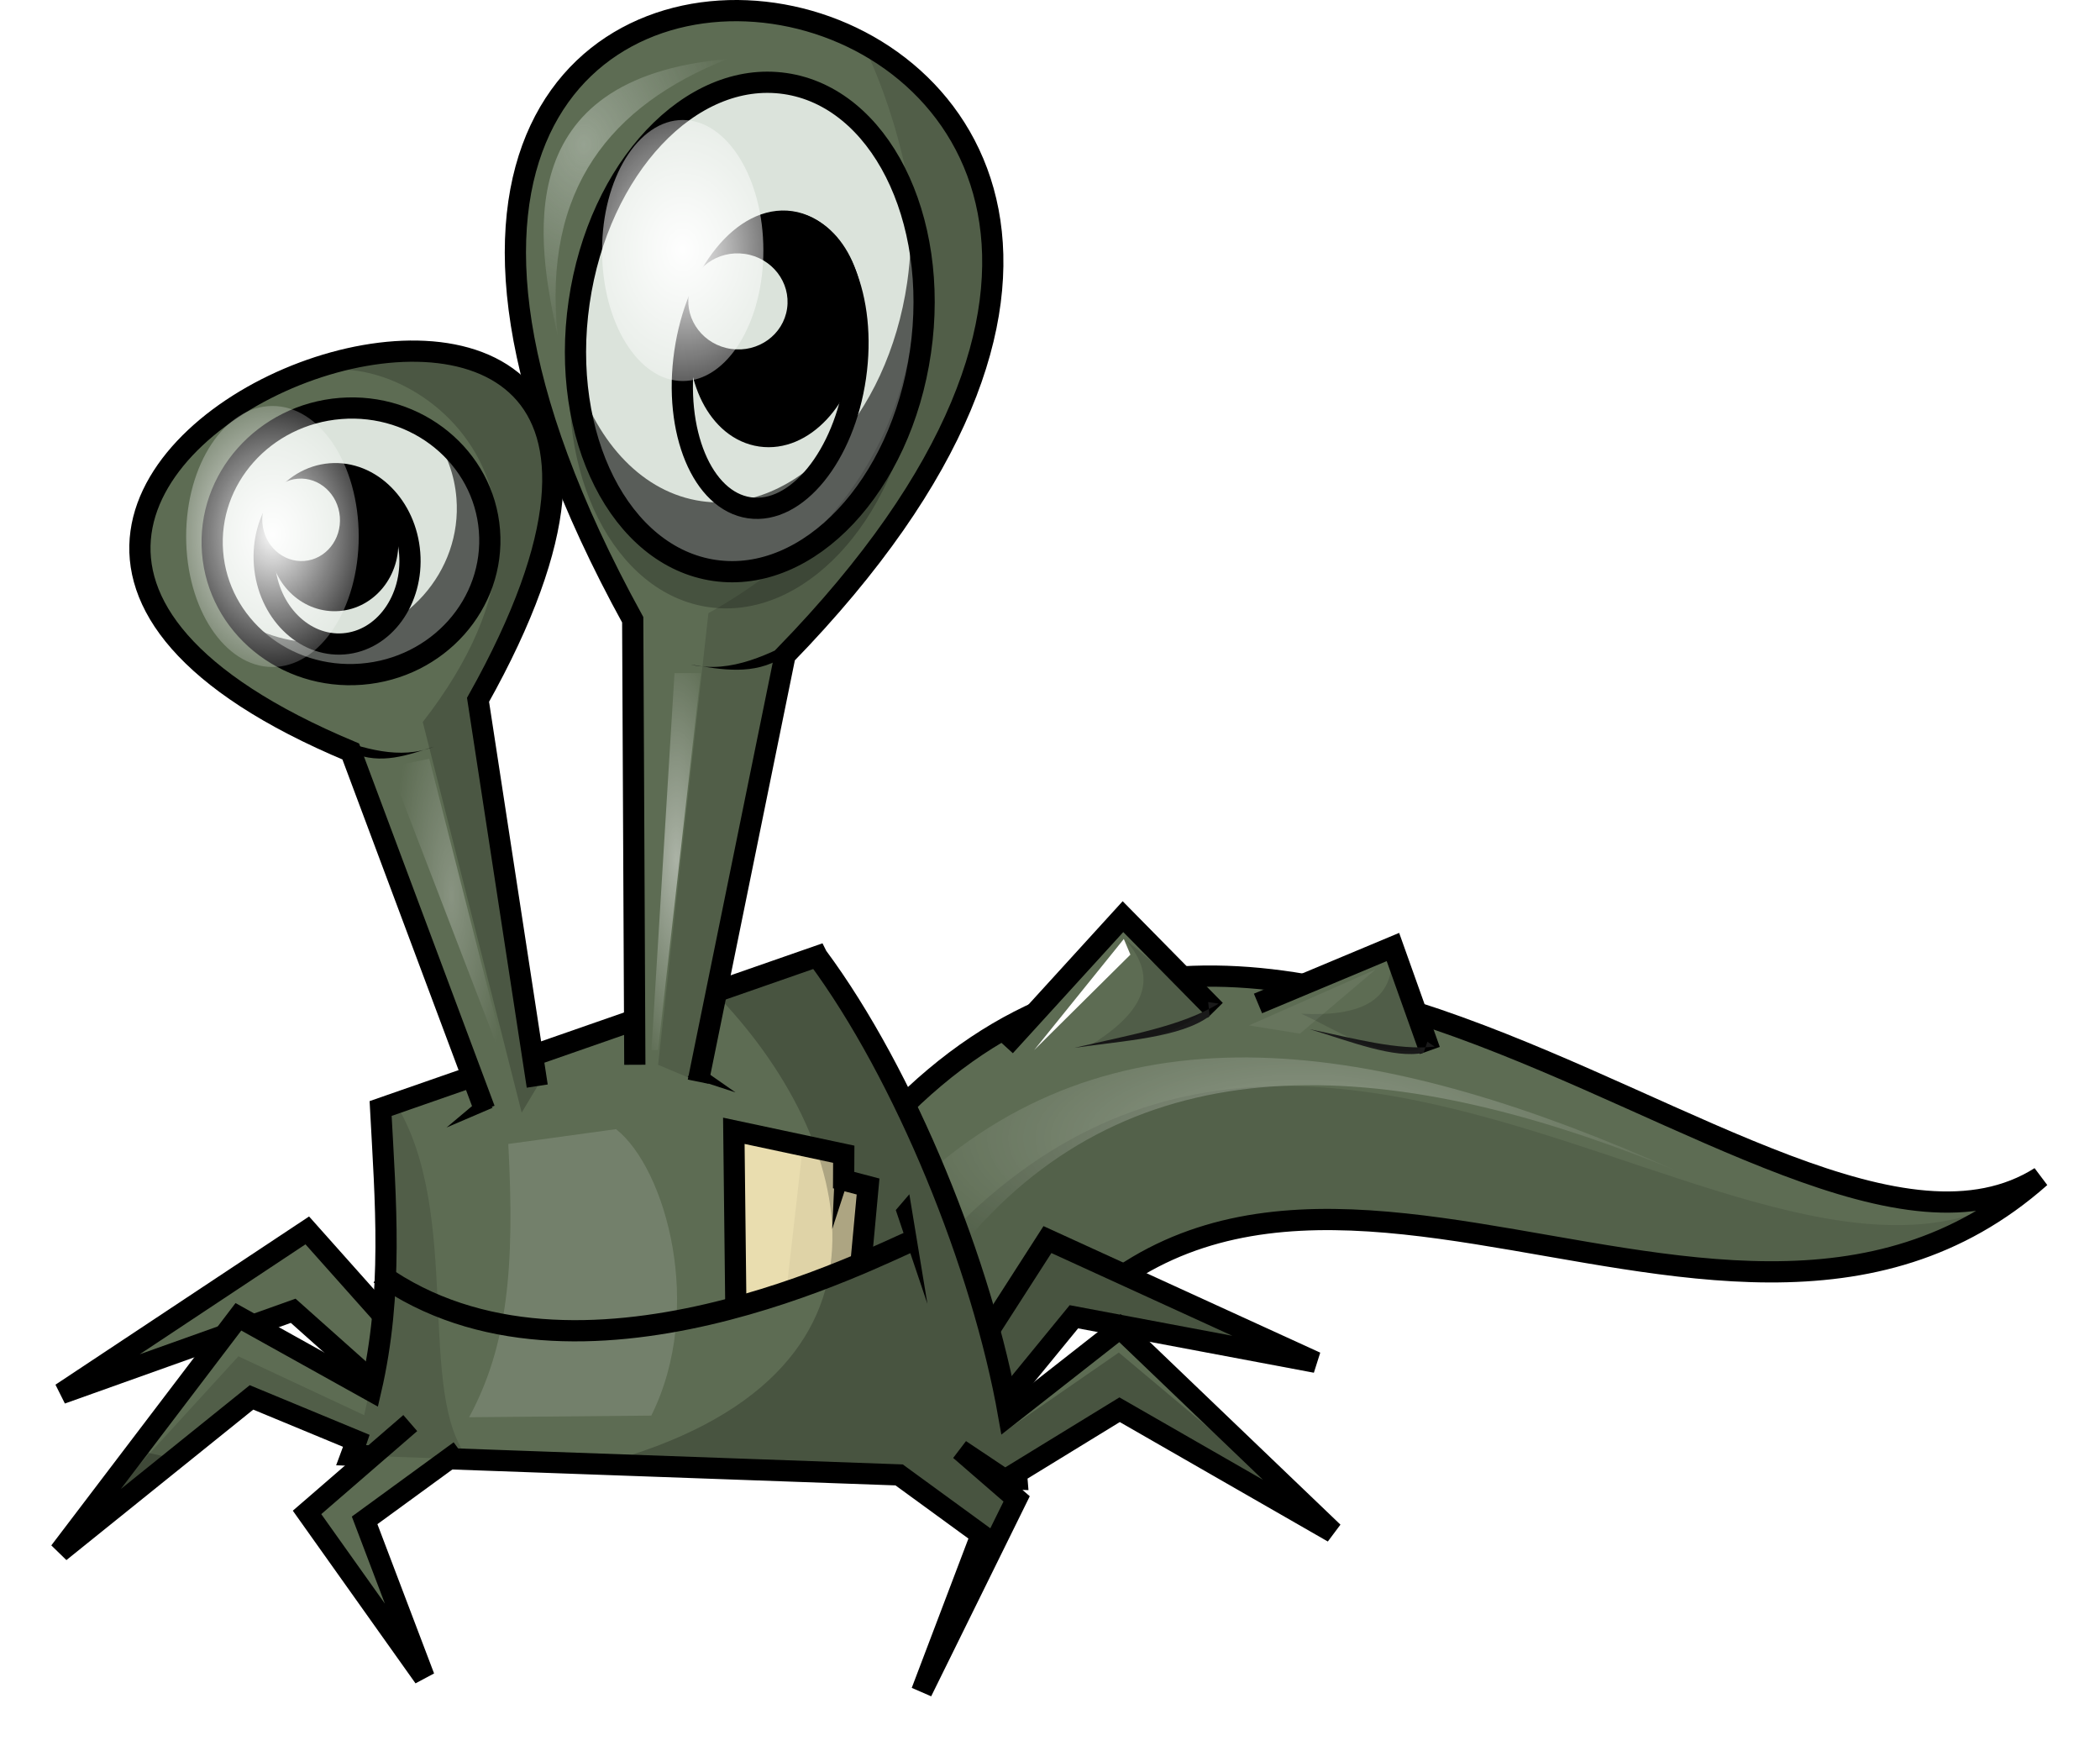 <?xml version="1.0" encoding="UTF-8" standalone="no"?>
<!-- Created with Inkscape (http://www.inkscape.org/) -->

<svg
   xmlns:dc="http://purl.org/dc/elements/1.1/"
   xmlns:cc="http://creativecommons.org/ns#"
   xmlns:rdf="http://www.w3.org/1999/02/22-rdf-syntax-ns#"
   xmlns:svg="http://www.w3.org/2000/svg"
   xmlns="http://www.w3.org/2000/svg"
   xmlns:xlink="http://www.w3.org/1999/xlink"
   xmlns:sodipodi="http://sodipodi.sourceforge.net/DTD/sodipodi-0.dtd"
   xmlns:inkscape="http://www.inkscape.org/namespaces/inkscape"
   width="911.383"
   height="759.897"
   id="svg63907"
   version="1.1"
   inkscape:version="0.48.3.1 r9886"
   sodipodi:docname="monstruo7.svg">
  <defs
     id="defs63909">
    <inkscape:perspective
       sodipodi:type="inkscape:persp3d"
       inkscape:vp_x="0 : 526.18109 : 1"
       inkscape:vp_y="0 : 1000 : 0"
       inkscape:vp_z="744.09448 : 526.18109 : 1"
       inkscape:persp3d-origin="372.04724 : 350.78739 : 1"
       id="perspective63915" />
    <inkscape:perspective
       id="perspective63925"
       inkscape:persp3d-origin="0.5 : 0.33333333 : 1"
       inkscape:vp_z="1 : 0.5 : 1"
       inkscape:vp_y="0 : 1000 : 0"
       inkscape:vp_x="0 : 0.5 : 1"
       sodipodi:type="inkscape:persp3d" />
    <filter
       color-interpolation-filters="sRGB"
       inkscape:collect="always"
       id="filter61382-5">
      <feGaussianBlur
         inkscape:collect="always"
         stdDeviation="10.805"
         id="feGaussianBlur61384-8" />
    </filter>
    <radialGradient
       inkscape:collect="always"
       xlink:href="#linearGradient61525"
       id="radialGradient62373"
       gradientUnits="userSpaceOnUse"
       gradientTransform="matrix(1,0,0,0.375,0,1673.199)"
       cx="1485.714"
       cy="2676.627"
       fx="1485.714"
       fy="2676.627"
       r="187.361" />
    <linearGradient
       inkscape:collect="always"
       id="linearGradient61525">
      <stop
         style="stop-color:#ffffff;stop-opacity:1;"
         offset="0"
         id="stop61527" />
      <stop
         style="stop-color:#ffffff;stop-opacity:0;"
         offset="1"
         id="stop61529" />
    </linearGradient>
    <filter
       color-interpolation-filters="sRGB"
       inkscape:collect="always"
       id="filter61382-7">
      <feGaussianBlur
         inkscape:collect="always"
         stdDeviation="10.805"
         id="feGaussianBlur61384-3" />
    </filter>
    <filter
       color-interpolation-filters="sRGB"
       inkscape:collect="always"
       id="filter61382-9">
      <feGaussianBlur
         inkscape:collect="always"
         stdDeviation="10.805"
         id="feGaussianBlur61384-32" />
    </filter>
    <filter
       color-interpolation-filters="sRGB"
       inkscape:collect="always"
       id="filter61396"
       x="-0.492"
       width="1.985"
       y="-0.299"
       height="1.598">
      <feGaussianBlur
         inkscape:collect="always"
         stdDeviation="15.561"
         id="feGaussianBlur61398" />
    </filter>
    <filter
       color-interpolation-filters="sRGB"
       inkscape:collect="always"
       id="filter61661"
       x="-0.114"
       width="1.228"
       y="-0.036"
       height="1.072">
      <feGaussianBlur
         inkscape:collect="always"
         stdDeviation="6.714"
         id="feGaussianBlur61663" />
    </filter>
    <filter
       color-interpolation-filters="sRGB"
       inkscape:collect="always"
       id="filter61382">
      <feGaussianBlur
         inkscape:collect="always"
         stdDeviation="10.805"
         id="feGaussianBlur61384" />
    </filter>
    <filter
       color-interpolation-filters="sRGB"
       inkscape:collect="always"
       id="filter61458">
      <feGaussianBlur
         inkscape:collect="always"
         stdDeviation="6.153"
         id="feGaussianBlur61460" />
    </filter>
    <filter
       color-interpolation-filters="sRGB"
       inkscape:collect="always"
       id="filter61600"
       x="-0.261"
       width="1.522"
       y="-0.147"
       height="1.295">
      <feGaussianBlur
         inkscape:collect="always"
         stdDeviation="3.575"
         id="feGaussianBlur61602" />
    </filter>
    <filter
       color-interpolation-filters="sRGB"
       inkscape:collect="always"
       id="filter61661-3"
       x="-0.114"
       width="1.228"
       y="-0.036"
       height="1.072">
      <feGaussianBlur
         inkscape:collect="always"
         stdDeviation="6.714"
         id="feGaussianBlur61663-6" />
    </filter>
    <radialGradient
       inkscape:collect="always"
       xlink:href="#linearGradient61675"
       id="radialGradient62375"
       gradientUnits="userSpaceOnUse"
       gradientTransform="matrix(1,0,0,3.749,0,-7029.993)"
       cx="1213.571"
       cy="2557.005"
       fx="1213.571"
       fy="2557.005"
       r="25.851" />
    <linearGradient
       inkscape:collect="always"
       id="linearGradient61675">
      <stop
         style="stop-color:#ffffff;stop-opacity:1;"
         offset="0"
         id="stop61677" />
      <stop
         style="stop-color:#ffffff;stop-opacity:0;"
         offset="1"
         id="stop61679" />
    </linearGradient>
    <filter
       color-interpolation-filters="sRGB"
       inkscape:collect="always"
       id="filter61671"
       x="-0.706"
       width="2.413"
       y="-0.093"
       height="1.185">
      <feGaussianBlur
         inkscape:collect="always"
         stdDeviation="6.307"
         id="feGaussianBlur61673" />
    </filter>
    <filter
       color-interpolation-filters="sRGB"
       inkscape:collect="always"
       id="filter61661-1"
       x="-0.114"
       width="1.228"
       y="-0.036"
       height="1.072">
      <feGaussianBlur
         inkscape:collect="always"
         stdDeviation="6.714"
         id="feGaussianBlur61663-2" />
    </filter>
    <radialGradient
       inkscape:collect="always"
       xlink:href="#linearGradient61675-1"
       id="radialGradient62377"
       gradientUnits="userSpaceOnUse"
       gradientTransform="matrix(1,0,0,3.749,0,-7029.993)"
       cx="1116.071"
       cy="2561.186"
       fx="1116.071"
       fy="2561.186"
       r="25.851" />
    <linearGradient
       inkscape:collect="always"
       id="linearGradient61675-1">
      <stop
         style="stop-color:#ffffff;stop-opacity:1;"
         offset="0"
         id="stop61677-0" />
      <stop
         style="stop-color:#ffffff;stop-opacity:0;"
         offset="1"
         id="stop61679-7" />
    </linearGradient>
    <filter
       color-interpolation-filters="sRGB"
       inkscape:collect="always"
       id="filter61671-9"
       x="-0.706"
       width="2.413"
       y="-0.093"
       height="1.185">
      <feGaussianBlur
         inkscape:collect="always"
         stdDeviation="6.307"
         id="feGaussianBlur61673-0" />
    </filter>
    <filter
       color-interpolation-filters="sRGB"
       inkscape:collect="always"
       id="filter61942"
       x="-0.172"
       width="1.345"
       y="-0.165"
       height="1.33">
      <feGaussianBlur
         inkscape:collect="always"
         stdDeviation="10.839"
         id="feGaussianBlur61944" />
    </filter>
    <filter
       color-interpolation-filters="sRGB"
       inkscape:collect="always"
       id="filter61942-1"
       x="-0.172"
       width="1.345"
       y="-0.165"
       height="1.33">
      <feGaussianBlur
         inkscape:collect="always"
         stdDeviation="10.839"
         id="feGaussianBlur61944-4" />
    </filter>
    <radialGradient
       inkscape:collect="always"
       xlink:href="#linearGradient62169"
       id="radialGradient62379"
       gradientUnits="userSpaceOnUse"
       gradientTransform="matrix(1,0,0,1.305,0,-703.637)"
       cx="1280.714"
       cy="2306.136"
       fx="1280.714"
       fy="2306.136"
       r="70.895" />
    <linearGradient
       inkscape:collect="always"
       id="linearGradient62169">
      <stop
         style="stop-color:#ffffff;stop-opacity:1;"
         offset="0"
         id="stop62171" />
      <stop
         style="stop-color:#ffffff;stop-opacity:0;"
         offset="1"
         id="stop62173" />
    </linearGradient>
    <filter
       color-interpolation-filters="sRGB"
       inkscape:collect="always"
       id="filter62101"
       x="-0.513"
       width="2.026"
       y="-0.317"
       height="1.634">
      <feGaussianBlur
         inkscape:collect="always"
         stdDeviation="14.956"
         id="feGaussianBlur62103" />
    </filter>
    <radialGradient
       inkscape:collect="always"
       xlink:href="#linearGradient62161"
       id="radialGradient62381"
       gradientUnits="userSpaceOnUse"
       gradientTransform="matrix(1,0,0,1.394,0,-909.506)"
       cx="1280.714"
       cy="2306.136"
       fx="1280.714"
       fy="2306.136"
       r="52.019" />
    <linearGradient
       inkscape:collect="always"
       id="linearGradient62161">
      <stop
         style="stop-color:#ffffff;stop-opacity:1;"
         offset="0"
         id="stop62163" />
      <stop
         style="stop-color:#ffffff;stop-opacity:0;"
         offset="1"
         id="stop62165" />
    </linearGradient>
    <filter
       color-interpolation-filters="sRGB"
       inkscape:collect="always"
       id="filter62157"
       x="-0.227"
       width="1.454"
       y="-0.14"
       height="1.281">
      <feGaussianBlur
         inkscape:collect="always"
         stdDeviation="6.626"
         id="feGaussianBlur62159" />
    </filter>
    <radialGradient
       inkscape:collect="always"
       xlink:href="#linearGradient62205"
       id="radialGradient62383"
       gradientUnits="userSpaceOnUse"
       gradientTransform="matrix(1,0,0,1.305,0,-703.637)"
       cx="1173.571"
       cy="2260.163"
       fx="1173.571"
       fy="2260.163"
       r="70.895" />
    <linearGradient
       id="linearGradient62205"
       inkscape:collect="always">
      <stop
         id="stop62207"
         offset="0"
         style="stop-color:#dbe3db;stop-opacity:0.718" />
      <stop
         id="stop62209"
         offset="1"
         style="stop-color:#dbe3db;stop-opacity:0;" />
    </linearGradient>
    <filter
       color-interpolation-filters="sRGB"
       inkscape:collect="always"
       id="filter62211"
       x="-0.224"
       width="1.447"
       y="-0.149"
       height="1.297">
      <feGaussianBlur
         inkscape:collect="always"
         stdDeviation="7.425"
         id="feGaussianBlur62213" />
    </filter>
    <filter
       color-interpolation-filters="sRGB"
       inkscape:collect="always"
       id="filter62248"
       x="-0.237"
       width="1.473"
       y="-0.26"
       height="1.52">
      <feGaussianBlur
         inkscape:collect="always"
         stdDeviation="5.073"
         id="feGaussianBlur62250" />
    </filter>
    <filter
       color-interpolation-filters="sRGB"
       inkscape:collect="always"
       id="filter62248-7"
       x="-0.237"
       width="1.473"
       y="-0.26"
       height="1.52">
      <feGaussianBlur
         inkscape:collect="always"
         stdDeviation="5.073"
         id="feGaussianBlur62250-4" />
    </filter>
    <filter
       color-interpolation-filters="sRGB"
       inkscape:collect="always"
       id="filter62286"
       x="-0.336"
       width="1.673"
       y="-0.292"
       height="1.583">
      <feGaussianBlur
         inkscape:collect="always"
         stdDeviation="5.857"
         id="feGaussianBlur62288" />
    </filter>
    <filter
       color-interpolation-filters="sRGB"
       inkscape:collect="always"
       id="filter62286-0"
       x="-0.336"
       width="1.673"
       y="-0.292"
       height="1.583">
      <feGaussianBlur
         inkscape:collect="always"
         stdDeviation="5.857"
         id="feGaussianBlur62288-0" />
    </filter>
  </defs>
  <sodipodi:namedview
     id="base"
     pagecolor="#ffffff"
     bordercolor="#666666"
     borderopacity="1.0"
     inkscape:pageopacity="0.0"
     inkscape:pageshadow="2"
     inkscape:zoom="0.35"
     inkscape:cx="314.26306"
     inkscape:cy="374.23436"
     inkscape:document-units="px"
     inkscape:current-layer="layer1"
     showgrid="false"
     inkscape:window-width="1264"
     inkscape:window-height="715"
     inkscape:window-x="0"
     inkscape:window-y="48"
     inkscape:window-maximized="1"
     fit-margin-top="0"
     fit-margin-left="0"
     fit-margin-right="0"
     fit-margin-bottom="0" />
  <g
     inkscape:label="Capa 1"
     inkscape:groupmode="layer"
     id="layer1"
     transform="translate(-35.737,-146.699)">
    <g
       id="g62319"
       transform="translate(-884.393,-2036.461)">
      <path
         sodipodi:nodetypes="ccc"
         id="path46060-3"
         d="m 1343.871,2816.359 c 107.069,-224.812 318.285,4.544 461.709,-122.468 -116.071,73.38 -374.574,-261.498 -548.584,43.09"
         style="color:#000000;fill:#5d6c53;fill-opacity:1;fill-rule:nonzero;stroke:#000000;stroke-width:9.208;stroke-linecap:butt;stroke-linejoin:miter;stroke-miterlimit:4;stroke-opacity:1;stroke-dasharray:none;stroke-dashoffset:0;marker:none;visibility:visible;display:inline;overflow:visible;enable-background:accumulate"
         inkscape:connector-curvature="0" />
      <path
         sodipodi:nodetypes="ccc"
         id="path46060-3-5"
         d="m 1343.871,2816.359 c 107.069,-224.812 318.285,4.544 461.709,-122.468 -120.357,99.095 -354.574,-204.355 -528.584,100.233"
         style="opacity:0.328;color:#000000;fill:#000000;fill-opacity:1;fill-rule:nonzero;stroke:none;stroke-width:9.208;marker:none;visibility:visible;display:inline;overflow:visible;filter:url(#filter61382-5);enable-background:accumulate"
         inkscape:connector-curvature="0" />
      <path
         id="path45840-9-4-6"
         d="m 1334.006,2784.34 40.703,-63.348 116.481,53.244 -104.996,-19.753 -36.935,45.105"
         style="color:#000000;fill:#5d6c53;fill-opacity:1;fill-rule:nonzero;stroke:#000000;stroke-width:9.208;stroke-linecap:butt;stroke-linejoin:miter;stroke-miterlimit:4;stroke-opacity:1;stroke-dasharray:none;stroke-dashoffset:0;marker:none;visibility:visible;display:inline;overflow:visible;enable-background:accumulate"
         inkscape:connector-curvature="0" />
      <path
         sodipodi:nodetypes="cccc"
         id="path61511"
         d="m 1324.286,2690.934 15.714,30 c 71.521,-84.063 178.558,-82.888 307.143,-30 -123.714,-55.207 -236.151,-74.656 -322.857,0 z"
         style="opacity:0.563;color:#000000;fill:url(#radialGradient62373);fill-opacity:1;fill-rule:nonzero;stroke:none;stroke-width:9.208;marker:none;visibility:visible;display:inline;overflow:visible;filter:url(#filter61382-7);enable-background:accumulate"
         inkscape:connector-curvature="0" />
      <path
         id="path45840-9-4-6-7"
         d="m 1334.006,2784.34 40.703,-63.348 116.481,53.244 -104.996,-19.753 -36.935,45.105"
         style="opacity:0.475;color:#000000;fill:#000000;fill-opacity:1;fill-rule:nonzero;stroke:none;stroke-width:9.208;marker:none;visibility:visible;display:inline;overflow:visible;filter:url(#filter61382-9);enable-background:accumulate"
         inkscape:connector-curvature="0" />
      <path
         id="path45840-9-6"
         d="m 1103.578,2773.227 -50.095,-56.217 -106.738,70.778 100.624,-35.904 43.524,38.786"
         style="color:#000000;fill:#5d6c53;fill-opacity:1;fill-rule:nonzero;stroke:#000000;stroke-width:9.208;stroke-linecap:butt;stroke-linejoin:miter;stroke-miterlimit:4;stroke-opacity:1;stroke-dasharray:none;stroke-dashoffset:0;marker:none;visibility:visible;display:inline;overflow:visible;enable-background:accumulate"
         inkscape:connector-curvature="0" />
      <path
         sodipodi:nodetypes="cccccccccccccccccccccc"
         id="path45787-7"
         d="m 1274.781,2598.125 -189.469,66 c 2.141,40.1 5.567,79.95 -4.281,122.344 l -57.437,-31.969 -77.531,101.969 83.219,-67 45.5,18.844 c -0.709,2.078 -1.436,4.158 -2.219,6.25 l 237.781,8.531 35.625,25.969 -25.844,68.062 41.216,-83.622 -24.531,-21.25 19.503,13.028 0.875,-0.531 4.312,0.156 c -0.066,-0.871 -0.173,-1.774 -0.25,-2.656 l 44.781,-27.438 92.656,53.188 -92.5,-88.594 -48.281,37.844 c -11.443,-64.956 -45.021,-147.785 -83.125,-199.125 z"
         style="color:#000000;fill:#5d6c53;fill-opacity:1;fill-rule:nonzero;stroke:#000000;stroke-width:9.208;stroke-linecap:butt;stroke-linejoin:miter;stroke-miterlimit:4;stroke-opacity:1;stroke-dasharray:none;stroke-dashoffset:0;marker:none;visibility:visible;display:inline;overflow:visible;enable-background:accumulate"
         inkscape:connector-curvature="0" />
      <g
         transform="matrix(3.904,-0.307,0.307,3.904,-1371.727,158.19)"
         id="g45706-7">
        <path
           style="color:#000000;fill:#5d6c53;fill-opacity:1;fill-rule:nonzero;stroke:#000000;stroke-width:2.351;stroke-linecap:butt;stroke-linejoin:miter;stroke-miterlimit:4;stroke-opacity:1;stroke-dasharray:none;stroke-dashoffset:0;marker:none;visibility:visible;display:inline;overflow:visible;enable-background:accumulate"
           d="M 586.812,688.138 575.133,647.436 c -71.387,-36.676 61.284,-74.525 14.511,-4.601 l 3.185,43.179"
           id="path45669-46"
           sodipodi:nodetypes="cccc"
           inkscape:connector-curvature="0" />
        <path
           transform="translate(2.503,-4.505)"
           style="color:#000000;fill:#dbe3db;fill-opacity:1;fill-rule:nonzero;stroke:#000000;stroke-width:2.351;stroke-linecap:butt;stroke-linejoin:miter;stroke-miterlimit:4;stroke-opacity:1;stroke-dasharray:none;stroke-dashoffset:0;marker:none;visibility:visible;display:inline;overflow:visible;enable-background:accumulate"
           d="m 589.874,628.73 c 0,8.155 -6.891,14.766 -15.391,14.766 -8.5,0 -15.391,-6.611 -15.391,-14.766 0,-8.155 6.891,-14.766 15.391,-14.766 8.5,0 15.391,6.611 15.391,14.766 z"
           id="path45671-9"
           inkscape:connector-curvature="0" />
        <path
           style="fill:#000000;stroke:none"
           d="m 572.731,645.498 c 3.879,1.747 7.758,3.327 11.637,2.127 -3.003,0.724 -6.006,1.554 -9.01,0 l -2.628,-2.127 z"
           id="path45702-6"
           sodipodi:nodetypes="cccc"
           inkscape:connector-curvature="0" />
        <path
           transform="translate(-3.379,-0.25)"
           style="color:#000000;fill:#dbe3db;fill-opacity:1;fill-rule:nonzero;stroke:#000000;stroke-width:2.351;stroke-linecap:butt;stroke-linejoin:miter;stroke-miterlimit:4;stroke-opacity:1;stroke-dasharray:none;stroke-dashoffset:0;marker:none;visibility:visible;display:inline;overflow:visible;enable-background:accumulate"
           d="m 586.746,626.29 c 0,5.218 -3.614,9.447 -8.071,9.447 -4.458,0 -8.071,-4.23 -8.071,-9.447 0,-5.218 3.614,-9.447 8.071,-9.447 4.458,0 8.071,4.23 8.071,9.447 z"
           id="path45704-0"
           inkscape:connector-curvature="0" />
      </g>
      <path
         sodipodi:nodetypes="cccc"
         id="path45669-1-9"
         d="m 1223.131,2652.488 37.712,-185.033 c 307.455,-316.092 -288.338,-419.756 -66.121,-15.388 l 0.917,193.081"
         style="color:#000000;fill:#5d6c53;fill-opacity:1;fill-rule:nonzero;stroke:#000000;stroke-width:9.208;stroke-linecap:butt;stroke-linejoin:miter;stroke-miterlimit:4;stroke-opacity:1;stroke-dasharray:none;stroke-dashoffset:0;marker:none;visibility:visible;display:inline;overflow:visible;enable-background:accumulate"
         inkscape:connector-curvature="0" />
      <path
         sodipodi:nodetypes="cccc"
         id="path45702-1-9"
         d="m 1270.844,2457.999 c -16.636,9.12 -33.33,17.501 -50.995,13.522 13.604,2.17 27.246,4.809 40.055,-3.146 l 10.94,-10.375 z"
         style="fill:#000000;stroke:none"
         inkscape:connector-curvature="0" />
      <path
         sodipodi:nodetypes="cccccc"
         id="path45820-5"
         d="m 1239.497,2751.424 -0.889,-77.631 47.708,10.166 -0.056,11.221 10.602,2.785 -3.007,32.441"
         style="color:#000000;fill:#e9ddaf;fill-opacity:1;fill-rule:nonzero;stroke:#000000;stroke-width:9.208;stroke-linecap:butt;stroke-linejoin:miter;stroke-miterlimit:4;stroke-opacity:1;stroke-dasharray:none;stroke-dashoffset:0;marker:none;visibility:visible;display:inline;overflow:visible;enable-background:accumulate"
         inkscape:connector-curvature="0" />
      <path
         transform="matrix(1.19,0,0,1,-204.821,0)"
         sodipodi:nodetypes="ccccc"
         id="path61386"
         d="m 1130.714,2679.505 c 2.379,53.172 -0.145,87.426 -14.286,118.572 l 66.429,-0.714 c 19.564,-46.651 5.33,-107.214 -12.857,-124.286 l -39.286,6.428 z"
         style="opacity:0.374;fill:#ffffff;stroke:none;filter:url(#filter61396)"
         inkscape:connector-curvature="0" />
      <path
         sodipodi:nodetypes="cc"
         id="path45810-1"
         d="m 1084.92,2735.863 c 85.345,60.722 217.226,-8.955 231.42,-14.472"
         style="color:#000000;fill:none;stroke:#000000;stroke-width:9.208;stroke-linecap:butt;stroke-linejoin:miter;stroke-miterlimit:4;stroke-opacity:1;stroke-dasharray:none;stroke-dashoffset:0;marker:none;visibility:visible;display:inline;overflow:visible;enable-background:accumulate"
         inkscape:connector-curvature="0" />
      <path
         sodipodi:nodetypes="cccc"
         id="path45830-7"
         d="m 1282.304,2694.662 -0.989,21.732 6.21,-19.079 -5.221,-2.653 z"
         style="color:#000000;fill:#000000;fill-opacity:1;fill-rule:nonzero;stroke:none;stroke-width:2.035;marker:none;visibility:visible;display:inline;overflow:visible;enable-background:accumulate"
         inkscape:connector-curvature="0" />
      <path
         style="opacity:0.494;color:#000000;fill:#000000;fill-opacity:1;fill-rule:nonzero;stroke:none;stroke-width:9.208;marker:none;visibility:visible;display:inline;overflow:visible;filter:url(#filter61661);enable-background:accumulate"
         d="m 1316.992,2351.673 c -8.443,58.337 -48.453,100.828 -89.364,94.906 -40.911,-5.921 -67.232,-58.013 -58.789,-116.349 8.443,-58.337 48.453,-100.828 89.364,-94.906 40.911,5.921 67.232,58.013 58.789,116.349 z"
         id="path37999-1-5-3"
         inkscape:connector-curvature="0" />
      <g
         transform="matrix(3.876,0.561,-0.561,3.876,-1003.89,-402.91)"
         id="g45989-8">
        <path
           transform="matrix(0.5,0,0,0.5,572.301,402.644)"
           style="color:#000000;fill:#dbe3db;fill-opacity:1;fill-rule:nonzero;stroke:#000000;stroke-width:4.703;stroke-linecap:butt;stroke-linejoin:miter;stroke-miterlimit:4;stroke-opacity:1;stroke-dashoffset:0;marker:none;visibility:visible;display:inline;overflow:visible;enable-background:accumulate"
           d="m 230.053,408.889 c 0,30.102 -17.114,54.505 -38.224,54.505 -21.111,0 -38.224,-24.403 -38.224,-54.505 0,-30.102 17.114,-54.505 38.224,-54.505 21.111,0 38.224,24.403 38.224,54.505 z"
           id="path37999-1-5"
           inkscape:connector-curvature="0" />
        <path
           transform="translate(530.538,276.251)"
           style="color:#000000;fill:#dbe3db;fill-opacity:1;fill-rule:nonzero;stroke:#000000;stroke-width:2.351;stroke-linecap:butt;stroke-linejoin:miter;stroke-miterlimit:4;stroke-opacity:1;stroke-dasharray:none;stroke-dashoffset:0;marker:none;visibility:visible;display:inline;overflow:visible;enable-background:accumulate"
           d="m 150.065,334.652 c 0,8.845 -4.278,16.015 -9.556,16.015 -5.278,0 -9.556,-7.17 -9.556,-16.015 0,-8.845 4.278,-16.015 9.556,-16.015 5.278,0 9.556,7.17 9.556,16.015 z"
           id="path38055-8-4"
           inkscape:connector-curvature="0" />
        <path
           transform="matrix(0.897,0,0,0.764,545.102,351.239)"
           style="color:#000000;fill:#000000;fill-opacity:1;fill-rule:nonzero;stroke:#000000;stroke-width:2.351;stroke-linecap:butt;stroke-linejoin:miter;stroke-miterlimit:4;stroke-opacity:1;stroke-dashoffset:0;marker:none;visibility:visible;display:inline;overflow:visible;enable-background:accumulate"
           d="m 150.065,334.652 c 0,8.845 -4.278,16.015 -9.556,16.015 -5.278,0 -9.556,-7.17 -9.556,-16.015 0,-8.845 4.278,-16.015 9.556,-16.015 5.278,0 9.556,7.17 9.556,16.015 z"
           id="path38055-6-6-3"
           inkscape:connector-curvature="0" />
        <path
           style="color:#000000;fill:#dbe3db;fill-opacity:1;fill-rule:nonzero;stroke:none;stroke-width:2.351;marker:none;visibility:visible;display:inline;overflow:visible;enable-background:accumulate"
           d="m 672.012,604.472 c 0,2.937 -2.465,5.318 -5.506,5.318 -3.041,0 -5.506,-2.381 -5.506,-5.318 0,-2.937 2.465,-5.318 5.506,-5.318 3.041,0 5.506,2.381 5.506,5.318 z"
           id="path38079-4-9"
           inkscape:connector-curvature="0" />
      </g>
      <path
         style="color:#000000;fill:#000000;fill-opacity:1;fill-rule:nonzero;stroke:none;stroke-width:2.351;marker:none;visibility:visible;display:inline;overflow:visible;enable-background:accumulate"
         d="m 1092.906,2416.524 c 1.282,16.324 -10.146,30.536 -25.526,31.744 -15.38,1.208 -28.887,-11.046 -30.169,-27.37 -1.282,-16.324 10.146,-30.537 25.526,-31.745 15.38,-1.208 28.887,11.046 30.169,27.37 z"
         id="path45704-4-4"
         inkscape:connector-curvature="0" />
      <path
         style="color:#000000;fill:#dbe3db;fill-opacity:1;fill-rule:nonzero;stroke:none;stroke-width:9.208;marker:none;visibility:visible;display:inline;overflow:visible;enable-background:accumulate"
         d="m 1067.621,2407.383 c 0.774,9.855 -6.125,18.436 -15.41,19.165 -9.285,0.729 -17.44,-6.669 -18.214,-16.524 -0.774,-9.855 6.125,-18.436 15.41,-19.165 9.285,-0.729 17.44,6.669 18.214,16.524 z"
         id="path45704-4-7-6"
         inkscape:connector-curvature="0" />
      <g
         transform="matrix(3.904,-0.307,0.307,3.904,-1371.944,155.426)"
         id="g46111-2">
        <path
           style="color:#000000;fill:#5d6c53;fill-opacity:1;fill-rule:nonzero;stroke:#000000;stroke-width:2.351;stroke-linecap:butt;stroke-linejoin:miter;stroke-miterlimit:4;stroke-opacity:1;stroke-dasharray:none;stroke-dashoffset:0;marker:none;visibility:visible;display:inline;overflow:visible;enable-background:accumulate"
           d="m 644.857,686.368 14.157,-13.272 9.379,11.149"
           id="path46091-3"
           sodipodi:nodetypes="ccc"
           inkscape:connector-curvature="0" />
        <path
           style="color:#000000;fill:#1a1a1a;fill-opacity:1;fill-rule:nonzero;stroke:none;stroke-width:2.035;marker:none;visibility:visible;display:inline;overflow:visible;enable-background:accumulate"
           d="m 668.835,683.537 c -4.427,2.224 -10.562,2.74 -16.325,3.628 5.595,-0.364 11.846,-0.203 15.219,-2.345 l -0.044,-1.548 1.15,0.265 z"
           id="path46101-8"
           sodipodi:nodetypes="ccccc"
           inkscape:connector-curvature="0" />
      </g>
      <g
         id="g46111-7-6"
         transform="matrix(3.065,1.143,-1.143,3.065,274.12,-222.246)">
        <path
           style="color:#000000;fill:#5d6c53;fill-opacity:1;fill-rule:nonzero;stroke:#000000;stroke-width:2.815;stroke-linecap:butt;stroke-linejoin:miter;stroke-miterlimit:4;stroke-opacity:1;stroke-dasharray:none;stroke-dashoffset:0;marker:none;visibility:visible;display:inline;overflow:visible;enable-background:accumulate"
           d="m 644.857,686.368 14.157,-13.272 9.379,11.149"
           id="path46091-2-2"
           sodipodi:nodetypes="ccc"
           inkscape:connector-curvature="0" />
        <path
           style="color:#000000;fill:#1a1a1a;fill-opacity:1;fill-rule:nonzero;stroke:none;stroke-width:2.035;marker:none;visibility:visible;display:inline;overflow:visible;enable-background:accumulate"
           d="m 668.835,683.537 c -4.427,2.224 -10.562,2.74 -16.325,3.628 5.595,-0.364 11.846,-0.203 15.219,-2.345 l -0.044,-1.548 1.15,0.265 z"
           id="path46101-9-7"
           sodipodi:nodetypes="ccccc"
           inkscape:connector-curvature="0" />
      </g>
      <path
         id="path46196-0"
         d="m 1098.184,2800.606 -44.798,38.767 50.828,71.503 -25.845,-68.057 41.351,-30.152"
         style="color:#000000;fill:#5d6c53;fill-opacity:1;fill-rule:nonzero;stroke:#000000;stroke-width:9.208;stroke-linecap:butt;stroke-linejoin:miter;stroke-miterlimit:4;stroke-opacity:1;stroke-dasharray:none;stroke-dashoffset:0;marker:none;visibility:visible;display:inline;overflow:visible;enable-background:accumulate"
         inkscape:connector-curvature="0" />
      <path
         id="path46249-6"
         d="m 1308.896,2708.184 13.722,40.674 -7.841,-47.535 -5.881,6.861 z"
         style="color:#000000;fill:#000000;fill-opacity:1;fill-rule:nonzero;stroke:none;stroke-width:2.035;marker:none;visibility:visible;display:inline;overflow:visible;enable-background:accumulate"
         inkscape:connector-curvature="0" />
      <path
         sodipodi:nodetypes="ccccccccccccccccccccc"
         id="path45787-7-2"
         d="m 1274.781,2598.125 -44.719,15.594 c 60.72,61.982 92.264,166.986 -49.562,204.719 l 129.844,4.656 35.625,25.969 -25.844,68.062 41.219,-83.625 -24.531,-21.25 19.5,13.031 0.875,-0.531 4.312,0.156 c -0.066,-0.871 -0.173,-1.774 -0.25,-2.656 l 44.781,-27.438 92.656,53.188 -93.005,-77.987 -49.291,34.056 c -11.443,-64.956 -43.506,-154.604 -81.61,-205.944 z m -295.219,214.312 -33.5,44.031 50.125,-40.344 -16.625,-3.688 z"
         style="opacity:0.475;color:#000000;fill:#000000;fill-opacity:1;fill-rule:nonzero;stroke:none;stroke-width:9.208;marker:none;visibility:visible;display:inline;overflow:visible;filter:url(#filter61382);enable-background:accumulate"
         inkscape:connector-curvature="0" />
      <path
         sodipodi:nodetypes="cccccccccc"
         id="path45787-7-7"
         d="m 1091.781,2661.875 -6.469,2.25 c 2.141,40.1 2.71,90.664 -7.138,133.058 l -54.58,-25.54 -77.531,84.826 83.219,-67 45.5,18.844 c -0.709,2.078 -1.436,4.158 -2.219,6.25 l 51.188,1.844 c -23.405,-27.64 -2.558,-106.898 -31.969,-154.531 z"
         style="opacity:0.361;color:#000000;fill:#000000;fill-opacity:1;fill-rule:nonzero;stroke:none;stroke-width:9.208;marker:none;visibility:visible;display:inline;overflow:visible;filter:url(#filter61458);enable-background:accumulate"
         inkscape:connector-curvature="0" />
      <path
         sodipodi:nodetypes="ccccccc"
         id="path61582"
         d="m 1268.214,2683.434 -7.143,62.857 27.857,-16.428 2.857,-30.357 -8.571,-0.357 0.714,-12.143 -15.714,-3.571 z"
         style="opacity:0.21;color:#000000;fill:#000000;fill-opacity:1;fill-rule:nonzero;stroke:none;stroke-width:9.208;marker:none;visibility:visible;display:inline;overflow:visible;filter:url(#filter61600);enable-background:accumulate"
         inkscape:connector-curvature="0" />
      <path
         sodipodi:nodetypes="ccssscc"
         id="path45669-1-9-7"
         d="m 1223.131,2652.488 37.712,-185.033 c 80.636,-82.901 90.84,-145.236 84.307,-194.307 -2.519,-18.922 -19.046,-44.229 -34.167,-55.435 -10.815,-8.014 -13.401,-9.296 -15.884,-14.189 -7.044,-13.885 89.495,157.733 -67.521,245.686 l -21.838,195.938"
         style="opacity:0.366;color:#000000;fill:#000000;fill-opacity:1;fill-rule:nonzero;stroke:none;stroke-width:9.208;marker:none;visibility:visible;display:inline;overflow:visible;filter:url(#filter61661-3);enable-background:accumulate"
         inkscape:connector-curvature="0" />
      <path
         id="path61665"
         d="m 1212.857,2475.219 -10,163.571 2.857,0 18.571,-163.571 -11.429,0 z"
         style="opacity:0.693;fill:url(#radialGradient62375);fill-opacity:1;stroke:none;filter:url(#filter61671)"
         inkscape:connector-curvature="0" />
      <path
         style="opacity:0.441;color:#000000;fill:#000000;fill-opacity:1;fill-rule:nonzero;stroke:none;stroke-width:9.208;marker:none;visibility:visible;display:inline;overflow:visible;filter:url(#filter61661-1);enable-background:accumulate"
         d="m 1146.536,2665.907 -42.93,-169.47 c 85.154,-109.3 -18.845,-173.626 -57.613,-146.944 0.591,-4.274 54.647,-22.789 71.521,-10.689 45.444,10.592 65.402,55.371 10.021,148.351 l 25.678,167.606"
         id="path45669-46-1"
         sodipodi:nodetypes="cccccc"
         inkscape:connector-curvature="0" />
      <path
         sodipodi:nodetypes="cccc"
         id="path61732"
         d="m 1129.643,2659.148 -15.714,13.214 20,-8.571 -4.286,-4.643 z"
         style="fill:#000000;stroke:none"
         inkscape:connector-curvature="0" />
      <path
         sodipodi:nodetypes="cccc"
         id="path61732-7-1"
         d="m 1222.481,2645.376 16.838,11.749 -20.689,-6.74 3.851,-5.009 z"
         style="fill:#000000;stroke:none"
         inkscape:connector-curvature="0" />
      <path
         id="path61800"
         d="m 1106.429,2512.362 36.428,142.857 -53.571,-139.286 17.143,-3.571 z"
         style="opacity:0.517;color:#000000;fill:url(#radialGradient62377);fill-opacity:1;fill-rule:nonzero;stroke:none;stroke-width:1px;marker:none;visibility:visible;display:inline;overflow:visible;filter:url(#filter61671-9);enable-background:accumulate"
         inkscape:connector-curvature="0" />
      <path
         id="path37999-1-5-6"
         d="m 1315.031,2273.469 c 0.758,10.331 0.412,21.168 -1.187,32.219 -8.443,58.337 -48.432,100.828 -89.344,94.906 -25.218,-3.65 -44.875,-24.867 -54.281,-54.25 3.219,44.251 26.784,79.447 59.969,84.25 40.911,5.921 80.932,-36.57 89.375,-94.906 3.244,-22.416 1.346,-43.912 -4.531,-62.219 z"
         style="opacity:0.769;color:#000000;fill:#000000;fill-opacity:1;fill-rule:nonzero;stroke:none;stroke-width:9.208;marker:none;visibility:visible;display:inline;overflow:visible;filter:url(#filter61942);enable-background:accumulate"
         inkscape:connector-curvature="0" />
      <path
         id="path45671-9-7"
         d="m 1108.25,2371.688 c 5.578,7.974 9.161,17.401 9.969,27.688 2.501,31.839 -22.375,59.768 -55.563,62.375 -15.005,1.179 -29.128,-3.041 -40.344,-10.938 11.691,16.687 32.175,26.982 54.625,25.219 33.188,-2.607 58.063,-30.536 55.562,-62.375 -1.369,-17.431 -10.675,-32.399 -24.25,-41.969 z"
         style="opacity:0.769;color:#000000;fill:#000000;fill-opacity:1;fill-rule:nonzero;stroke:none;stroke-width:9.208;marker:none;visibility:visible;display:inline;overflow:visible;filter:url(#filter61942-1);enable-background:accumulate"
         inkscape:connector-curvature="0" />
      <path
         transform="translate(-64.286,-14.286)"
         d="m 1315.714,2306.136 c 0,31.277 -15.67,56.631 -35,56.631 -19.33,0 -35,-25.355 -35,-56.631 0,-31.276 15.67,-56.631 35,-56.631 19.33,0 35,25.355 35,56.631 z"
         sodipodi:ry="56.631191"
         sodipodi:rx="35"
         sodipodi:cy="2306.1362"
         sodipodi:cx="1280.7142"
         id="path62099"
         style="opacity:0.987;color:#000000;fill:url(#radialGradient62379);fill-opacity:1;fill-rule:nonzero;stroke:none;stroke-width:9.208;marker:none;visibility:visible;display:inline;overflow:visible;filter:url(#filter62101);enable-background:accumulate"
         sodipodi:type="arc" />
      <path
         d="m 1315.714,2306.136 c 0,31.277 -15.67,56.631 -35,56.631 -19.33,0 -35,-25.355 -35,-56.631 0,-31.276 15.67,-56.631 35,-56.631 19.33,0 35,25.355 35,56.631 z"
         sodipodi:ry="56.631191"
         sodipodi:rx="35"
         sodipodi:cy="2306.1362"
         sodipodi:cx="1280.7142"
         id="path62099-0"
         style="opacity:0.987;color:#000000;fill:url(#radialGradient62381);fill-opacity:1;fill-rule:nonzero;stroke:none;stroke-width:9.208;marker:none;visibility:visible;display:inline;overflow:visible;filter:url(#filter62157);enable-background:accumulate"
         sodipodi:type="arc"
         transform="matrix(1.07,0,0,1,-332,109.797)" />
      <path
         sodipodi:nodetypes="ccc"
         id="path62177"
         d="m 1235.714,2208.791 c -95.216,8.261 -82.528,79.735 -73.571,120 -6.583,-63.849 23.11,-99.885 73.571,-120 z"
         style="opacity:0.794;color:#000000;fill:url(#radialGradient62383);fill-opacity:1;fill-rule:nonzero;stroke:none;stroke-width:9.208;marker:none;visibility:visible;display:inline;overflow:visible;filter:url(#filter62211);enable-background:accumulate"
         inkscape:connector-curvature="0" />
      <path
         sodipodi:nodetypes="cccc"
         id="path62215"
         d="m 1407.857,2590.219 c 16.936,18.27 6.978,33.261 -15,46.786 17.315,-3.233 34.995,-1.733 51.429,-16.428 l -36.429,-30.357 z"
         style="opacity:0.37;color:#000000;fill:#000000;fill-opacity:1;fill-rule:nonzero;stroke:none;stroke-width:9.208;marker:none;visibility:visible;display:inline;overflow:visible;filter:url(#filter62248);enable-background:accumulate"
         inkscape:connector-curvature="0" />
      <path
         transform="matrix(0.824,0.567,-0.567,0.824,1748.036,-417.168)"
         sodipodi:nodetypes="cccc"
         id="path62215-9"
         d="m 1521.182,2606.323 c 16.936,18.27 6.978,33.261 -15,46.786 17.315,-3.233 34.995,-1.733 51.429,-16.428 l -36.429,-30.357 z"
         style="opacity:0.37;color:#000000;fill:#000000;fill-opacity:1;fill-rule:nonzero;stroke:none;stroke-width:9.208;marker:none;visibility:visible;display:inline;overflow:visible;filter:url(#filter62248-7);enable-background:accumulate"
         inkscape:connector-curvature="0" />
      <path
         id="path62280"
         d="m 1368.929,2638.791 41.786,-41.429 -2.857,-6.786 -38.928,48.214 z"
         style="fill:#ffffff;stroke:none;filter:url(#filter62286)"
         inkscape:connector-curvature="0" />
      <path
         sodipodi:nodetypes="cccc"
         id="path62290"
         d="m 1462.143,2628.077 55,-24.286 -32.857,27.857 -22.143,-3.571 z"
         style="opacity:0.244;color:#000000;fill:#ffffff;fill-opacity:1;fill-rule:nonzero;stroke:none;stroke-width:1px;marker:none;visibility:visible;display:inline;overflow:visible;filter:url(#filter62286-0);enable-background:accumulate"
         inkscape:connector-curvature="0" />
    </g>
  </g>
</svg>

